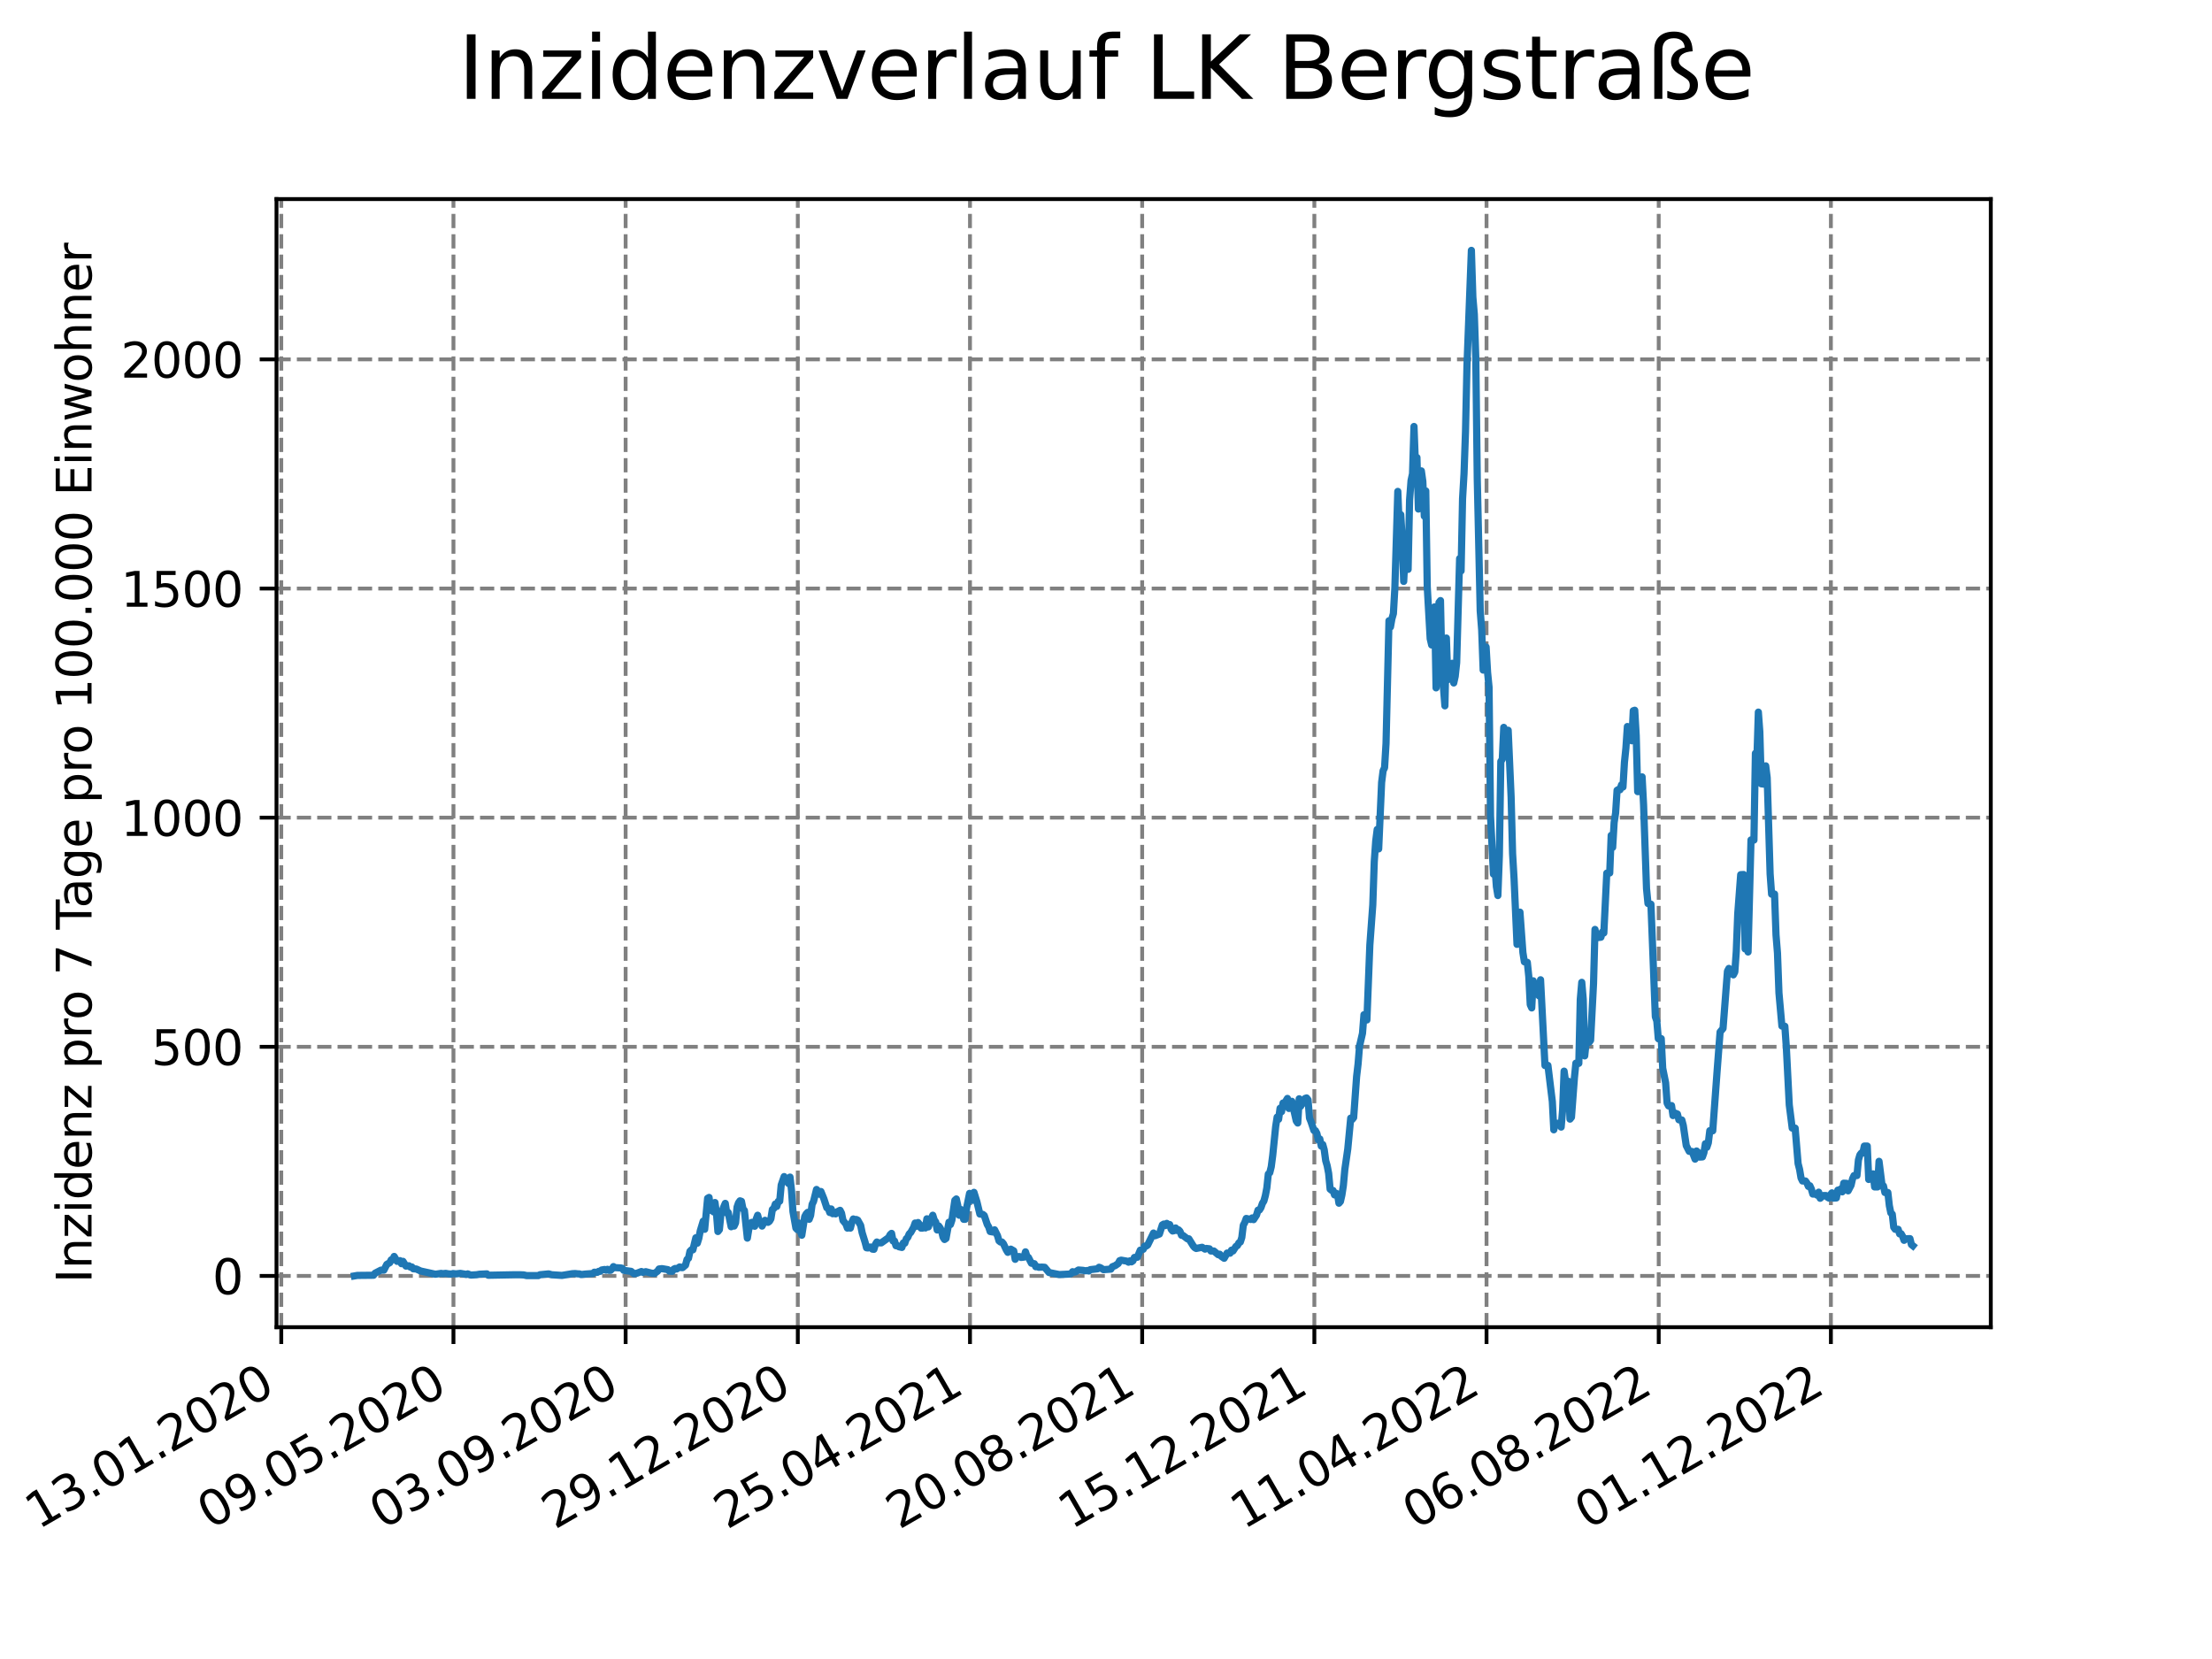 <?xml version="1.0" encoding="utf-8" standalone="no"?>
<!DOCTYPE svg PUBLIC "-//W3C//DTD SVG 1.1//EN"
  "http://www.w3.org/Graphics/SVG/1.1/DTD/svg11.dtd">
<svg xmlns:xlink="http://www.w3.org/1999/xlink" width="460.8pt" height="345.6pt" viewBox="0 0 460.8 345.6" xmlns="http://www.w3.org/2000/svg" version="1.1">
 <defs>
  <style type="text/css">*{stroke-linejoin: round; stroke-linecap: butt}</style>
 </defs>
 <g id="figure_1">
  <g id="patch_1">
   <path d="M 0 345.6 
L 460.8 345.6 
L 460.8 0 
L 0 0 
z
" style="fill: #ffffff"/>
  </g>
  <g id="axes_1">
   <g id="patch_2">
    <path d="M 57.6 276.48 
L 414.72 276.48 
L 414.72 41.472 
L 57.6 41.472 
z
" style="fill: #ffffff"/>
   </g>
   <g id="matplotlib.axis_1">
    <g id="xtick_1">
     <g id="line2d_1">
      <path d="M 58.594 276.48 
L 58.594 41.472 
" clip-path="url(#p104b4b5f8b)" style="fill: none; stroke-dasharray: 2.96,1.28; stroke-dashoffset: 0; stroke: #808080; stroke-width: 0.8"/>
     </g>
     <g id="line2d_2">
      <defs>
       <path id="md399cb3116" d="M 0 0 
L 0 3.5 
" style="stroke: #000000; stroke-width: 0.8"/>
      </defs>
      <g>
       <use xlink:href="#md399cb3116" x="58.594" y="276.48" style="stroke: #000000; stroke-width: 0.8"/>
      </g>
     </g>
     <g id="text_1">
      <!-- 13.01.2020 -->
      <g transform="translate(7.969 318.689) rotate(-30) scale(0.1 -0.1)">
       <defs>
        <path id="DejaVuSans-31" d="M 794 531 
L 1825 531 
L 1825 4091 
L 703 3866 
L 703 4441 
L 1819 4666 
L 2450 4666 
L 2450 531 
L 3481 531 
L 3481 0 
L 794 0 
L 794 531 
z
" transform="scale(0.016)"/>
        <path id="DejaVuSans-33" d="M 2597 2516 
Q 3050 2419 3304 2112 
Q 3559 1806 3559 1356 
Q 3559 666 3084 287 
Q 2609 -91 1734 -91 
Q 1441 -91 1130 -33 
Q 819 25 488 141 
L 488 750 
Q 750 597 1062 519 
Q 1375 441 1716 441 
Q 2309 441 2620 675 
Q 2931 909 2931 1356 
Q 2931 1769 2642 2001 
Q 2353 2234 1838 2234 
L 1294 2234 
L 1294 2753 
L 1863 2753 
Q 2328 2753 2575 2939 
Q 2822 3125 2822 3475 
Q 2822 3834 2567 4026 
Q 2313 4219 1838 4219 
Q 1578 4219 1281 4162 
Q 984 4106 628 3988 
L 628 4550 
Q 988 4650 1302 4700 
Q 1616 4750 1894 4750 
Q 2613 4750 3031 4423 
Q 3450 4097 3450 3541 
Q 3450 3153 3228 2886 
Q 3006 2619 2597 2516 
z
" transform="scale(0.016)"/>
        <path id="DejaVuSans-2e" d="M 684 794 
L 1344 794 
L 1344 0 
L 684 0 
L 684 794 
z
" transform="scale(0.016)"/>
        <path id="DejaVuSans-30" d="M 2034 4250 
Q 1547 4250 1301 3770 
Q 1056 3291 1056 2328 
Q 1056 1369 1301 889 
Q 1547 409 2034 409 
Q 2525 409 2770 889 
Q 3016 1369 3016 2328 
Q 3016 3291 2770 3770 
Q 2525 4250 2034 4250 
z
M 2034 4750 
Q 2819 4750 3233 4129 
Q 3647 3509 3647 2328 
Q 3647 1150 3233 529 
Q 2819 -91 2034 -91 
Q 1250 -91 836 529 
Q 422 1150 422 2328 
Q 422 3509 836 4129 
Q 1250 4750 2034 4750 
z
" transform="scale(0.016)"/>
        <path id="DejaVuSans-32" d="M 1228 531 
L 3431 531 
L 3431 0 
L 469 0 
L 469 531 
Q 828 903 1448 1529 
Q 2069 2156 2228 2338 
Q 2531 2678 2651 2914 
Q 2772 3150 2772 3378 
Q 2772 3750 2511 3984 
Q 2250 4219 1831 4219 
Q 1534 4219 1204 4116 
Q 875 4013 500 3803 
L 500 4441 
Q 881 4594 1212 4672 
Q 1544 4750 1819 4750 
Q 2544 4750 2975 4387 
Q 3406 4025 3406 3419 
Q 3406 3131 3298 2873 
Q 3191 2616 2906 2266 
Q 2828 2175 2409 1742 
Q 1991 1309 1228 531 
z
" transform="scale(0.016)"/>
       </defs>
       <use xlink:href="#DejaVuSans-31"/>
       <use xlink:href="#DejaVuSans-33" x="63.623"/>
       <use xlink:href="#DejaVuSans-2e" x="127.246"/>
       <use xlink:href="#DejaVuSans-30" x="159.033"/>
       <use xlink:href="#DejaVuSans-31" x="222.656"/>
       <use xlink:href="#DejaVuSans-2e" x="286.279"/>
       <use xlink:href="#DejaVuSans-32" x="318.066"/>
       <use xlink:href="#DejaVuSans-30" x="381.689"/>
       <use xlink:href="#DejaVuSans-32" x="445.312"/>
       <use xlink:href="#DejaVuSans-30" x="508.936"/>
      </g>
     </g>
    </g>
    <g id="xtick_2">
     <g id="line2d_3">
      <path d="M 94.462 276.48 
L 94.462 41.472 
" clip-path="url(#p104b4b5f8b)" style="fill: none; stroke-dasharray: 2.96,1.28; stroke-dashoffset: 0; stroke: #808080; stroke-width: 0.8"/>
     </g>
     <g id="line2d_4">
      <g>
       <use xlink:href="#md399cb3116" x="94.462" y="276.48" style="stroke: #000000; stroke-width: 0.8"/>
      </g>
     </g>
     <g id="text_2">
      <!-- 09.05.2020 -->
      <g transform="translate(43.837 318.689) rotate(-30) scale(0.1 -0.1)">
       <defs>
        <path id="DejaVuSans-39" d="M 703 97 
L 703 672 
Q 941 559 1184 500 
Q 1428 441 1663 441 
Q 2288 441 2617 861 
Q 2947 1281 2994 2138 
Q 2813 1869 2534 1725 
Q 2256 1581 1919 1581 
Q 1219 1581 811 2004 
Q 403 2428 403 3163 
Q 403 3881 828 4315 
Q 1253 4750 1959 4750 
Q 2769 4750 3195 4129 
Q 3622 3509 3622 2328 
Q 3622 1225 3098 567 
Q 2575 -91 1691 -91 
Q 1453 -91 1209 -44 
Q 966 3 703 97 
z
M 1959 2075 
Q 2384 2075 2632 2365 
Q 2881 2656 2881 3163 
Q 2881 3666 2632 3958 
Q 2384 4250 1959 4250 
Q 1534 4250 1286 3958 
Q 1038 3666 1038 3163 
Q 1038 2656 1286 2365 
Q 1534 2075 1959 2075 
z
" transform="scale(0.016)"/>
        <path id="DejaVuSans-35" d="M 691 4666 
L 3169 4666 
L 3169 4134 
L 1269 4134 
L 1269 2991 
Q 1406 3038 1543 3061 
Q 1681 3084 1819 3084 
Q 2600 3084 3056 2656 
Q 3513 2228 3513 1497 
Q 3513 744 3044 326 
Q 2575 -91 1722 -91 
Q 1428 -91 1123 -41 
Q 819 9 494 109 
L 494 744 
Q 775 591 1075 516 
Q 1375 441 1709 441 
Q 2250 441 2565 725 
Q 2881 1009 2881 1497 
Q 2881 1984 2565 2268 
Q 2250 2553 1709 2553 
Q 1456 2553 1204 2497 
Q 953 2441 691 2322 
L 691 4666 
z
" transform="scale(0.016)"/>
       </defs>
       <use xlink:href="#DejaVuSans-30"/>
       <use xlink:href="#DejaVuSans-39" x="63.623"/>
       <use xlink:href="#DejaVuSans-2e" x="127.246"/>
       <use xlink:href="#DejaVuSans-30" x="159.033"/>
       <use xlink:href="#DejaVuSans-35" x="222.656"/>
       <use xlink:href="#DejaVuSans-2e" x="286.279"/>
       <use xlink:href="#DejaVuSans-32" x="318.066"/>
       <use xlink:href="#DejaVuSans-30" x="381.689"/>
       <use xlink:href="#DejaVuSans-32" x="445.312"/>
       <use xlink:href="#DejaVuSans-30" x="508.936"/>
      </g>
     </g>
    </g>
    <g id="xtick_3">
     <g id="line2d_5">
      <path d="M 130.33 276.48 
L 130.33 41.472 
" clip-path="url(#p104b4b5f8b)" style="fill: none; stroke-dasharray: 2.96,1.28; stroke-dashoffset: 0; stroke: #808080; stroke-width: 0.8"/>
     </g>
     <g id="line2d_6">
      <g>
       <use xlink:href="#md399cb3116" x="130.33" y="276.48" style="stroke: #000000; stroke-width: 0.8"/>
      </g>
     </g>
     <g id="text_3">
      <!-- 03.09.2020 -->
      <g transform="translate(79.705 318.689) rotate(-30) scale(0.1 -0.1)">
       <use xlink:href="#DejaVuSans-30"/>
       <use xlink:href="#DejaVuSans-33" x="63.623"/>
       <use xlink:href="#DejaVuSans-2e" x="127.246"/>
       <use xlink:href="#DejaVuSans-30" x="159.033"/>
       <use xlink:href="#DejaVuSans-39" x="222.656"/>
       <use xlink:href="#DejaVuSans-2e" x="286.279"/>
       <use xlink:href="#DejaVuSans-32" x="318.066"/>
       <use xlink:href="#DejaVuSans-30" x="381.689"/>
       <use xlink:href="#DejaVuSans-32" x="445.312"/>
       <use xlink:href="#DejaVuSans-30" x="508.936"/>
      </g>
     </g>
    </g>
    <g id="xtick_4">
     <g id="line2d_7">
      <path d="M 166.199 276.48 
L 166.199 41.472 
" clip-path="url(#p104b4b5f8b)" style="fill: none; stroke-dasharray: 2.96,1.28; stroke-dashoffset: 0; stroke: #808080; stroke-width: 0.8"/>
     </g>
     <g id="line2d_8">
      <g>
       <use xlink:href="#md399cb3116" x="166.199" y="276.48" style="stroke: #000000; stroke-width: 0.8"/>
      </g>
     </g>
     <g id="text_4">
      <!-- 29.12.2020 -->
      <g transform="translate(115.574 318.689) rotate(-30) scale(0.1 -0.1)">
       <use xlink:href="#DejaVuSans-32"/>
       <use xlink:href="#DejaVuSans-39" x="63.623"/>
       <use xlink:href="#DejaVuSans-2e" x="127.246"/>
       <use xlink:href="#DejaVuSans-31" x="159.033"/>
       <use xlink:href="#DejaVuSans-32" x="222.656"/>
       <use xlink:href="#DejaVuSans-2e" x="286.279"/>
       <use xlink:href="#DejaVuSans-32" x="318.066"/>
       <use xlink:href="#DejaVuSans-30" x="381.689"/>
       <use xlink:href="#DejaVuSans-32" x="445.312"/>
       <use xlink:href="#DejaVuSans-30" x="508.936"/>
      </g>
     </g>
    </g>
    <g id="xtick_5">
     <g id="line2d_9">
      <path d="M 202.067 276.48 
L 202.067 41.472 
" clip-path="url(#p104b4b5f8b)" style="fill: none; stroke-dasharray: 2.96,1.28; stroke-dashoffset: 0; stroke: #808080; stroke-width: 0.8"/>
     </g>
     <g id="line2d_10">
      <g>
       <use xlink:href="#md399cb3116" x="202.067" y="276.48" style="stroke: #000000; stroke-width: 0.8"/>
      </g>
     </g>
     <g id="text_5">
      <!-- 25.04.2021 -->
      <g transform="translate(151.442 318.689) rotate(-30) scale(0.1 -0.1)">
       <defs>
        <path id="DejaVuSans-34" d="M 2419 4116 
L 825 1625 
L 2419 1625 
L 2419 4116 
z
M 2253 4666 
L 3047 4666 
L 3047 1625 
L 3713 1625 
L 3713 1100 
L 3047 1100 
L 3047 0 
L 2419 0 
L 2419 1100 
L 313 1100 
L 313 1709 
L 2253 4666 
z
" transform="scale(0.016)"/>
       </defs>
       <use xlink:href="#DejaVuSans-32"/>
       <use xlink:href="#DejaVuSans-35" x="63.623"/>
       <use xlink:href="#DejaVuSans-2e" x="127.246"/>
       <use xlink:href="#DejaVuSans-30" x="159.033"/>
       <use xlink:href="#DejaVuSans-34" x="222.656"/>
       <use xlink:href="#DejaVuSans-2e" x="286.279"/>
       <use xlink:href="#DejaVuSans-32" x="318.066"/>
       <use xlink:href="#DejaVuSans-30" x="381.689"/>
       <use xlink:href="#DejaVuSans-32" x="445.312"/>
       <use xlink:href="#DejaVuSans-31" x="508.936"/>
      </g>
     </g>
    </g>
    <g id="xtick_6">
     <g id="line2d_11">
      <path d="M 237.936 276.48 
L 237.936 41.472 
" clip-path="url(#p104b4b5f8b)" style="fill: none; stroke-dasharray: 2.96,1.28; stroke-dashoffset: 0; stroke: #808080; stroke-width: 0.8"/>
     </g>
     <g id="line2d_12">
      <g>
       <use xlink:href="#md399cb3116" x="237.936" y="276.48" style="stroke: #000000; stroke-width: 0.8"/>
      </g>
     </g>
     <g id="text_6">
      <!-- 20.08.2021 -->
      <g transform="translate(187.31 318.689) rotate(-30) scale(0.1 -0.1)">
       <defs>
        <path id="DejaVuSans-38" d="M 2034 2216 
Q 1584 2216 1326 1975 
Q 1069 1734 1069 1313 
Q 1069 891 1326 650 
Q 1584 409 2034 409 
Q 2484 409 2743 651 
Q 3003 894 3003 1313 
Q 3003 1734 2745 1975 
Q 2488 2216 2034 2216 
z
M 1403 2484 
Q 997 2584 770 2862 
Q 544 3141 544 3541 
Q 544 4100 942 4425 
Q 1341 4750 2034 4750 
Q 2731 4750 3128 4425 
Q 3525 4100 3525 3541 
Q 3525 3141 3298 2862 
Q 3072 2584 2669 2484 
Q 3125 2378 3379 2068 
Q 3634 1759 3634 1313 
Q 3634 634 3220 271 
Q 2806 -91 2034 -91 
Q 1263 -91 848 271 
Q 434 634 434 1313 
Q 434 1759 690 2068 
Q 947 2378 1403 2484 
z
M 1172 3481 
Q 1172 3119 1398 2916 
Q 1625 2713 2034 2713 
Q 2441 2713 2670 2916 
Q 2900 3119 2900 3481 
Q 2900 3844 2670 4047 
Q 2441 4250 2034 4250 
Q 1625 4250 1398 4047 
Q 1172 3844 1172 3481 
z
" transform="scale(0.016)"/>
       </defs>
       <use xlink:href="#DejaVuSans-32"/>
       <use xlink:href="#DejaVuSans-30" x="63.623"/>
       <use xlink:href="#DejaVuSans-2e" x="127.246"/>
       <use xlink:href="#DejaVuSans-30" x="159.033"/>
       <use xlink:href="#DejaVuSans-38" x="222.656"/>
       <use xlink:href="#DejaVuSans-2e" x="286.279"/>
       <use xlink:href="#DejaVuSans-32" x="318.066"/>
       <use xlink:href="#DejaVuSans-30" x="381.689"/>
       <use xlink:href="#DejaVuSans-32" x="445.312"/>
       <use xlink:href="#DejaVuSans-31" x="508.936"/>
      </g>
     </g>
    </g>
    <g id="xtick_7">
     <g id="line2d_13">
      <path d="M 273.804 276.48 
L 273.804 41.472 
" clip-path="url(#p104b4b5f8b)" style="fill: none; stroke-dasharray: 2.96,1.28; stroke-dashoffset: 0; stroke: #808080; stroke-width: 0.8"/>
     </g>
     <g id="line2d_14">
      <g>
       <use xlink:href="#md399cb3116" x="273.804" y="276.48" style="stroke: #000000; stroke-width: 0.8"/>
      </g>
     </g>
     <g id="text_7">
      <!-- 15.12.2021 -->
      <g transform="translate(223.179 318.689) rotate(-30) scale(0.1 -0.1)">
       <use xlink:href="#DejaVuSans-31"/>
       <use xlink:href="#DejaVuSans-35" x="63.623"/>
       <use xlink:href="#DejaVuSans-2e" x="127.246"/>
       <use xlink:href="#DejaVuSans-31" x="159.033"/>
       <use xlink:href="#DejaVuSans-32" x="222.656"/>
       <use xlink:href="#DejaVuSans-2e" x="286.279"/>
       <use xlink:href="#DejaVuSans-32" x="318.066"/>
       <use xlink:href="#DejaVuSans-30" x="381.689"/>
       <use xlink:href="#DejaVuSans-32" x="445.312"/>
       <use xlink:href="#DejaVuSans-31" x="508.936"/>
      </g>
     </g>
    </g>
    <g id="xtick_8">
     <g id="line2d_15">
      <path d="M 309.672 276.48 
L 309.672 41.472 
" clip-path="url(#p104b4b5f8b)" style="fill: none; stroke-dasharray: 2.96,1.28; stroke-dashoffset: 0; stroke: #808080; stroke-width: 0.8"/>
     </g>
     <g id="line2d_16">
      <g>
       <use xlink:href="#md399cb3116" x="309.672" y="276.48" style="stroke: #000000; stroke-width: 0.8"/>
      </g>
     </g>
     <g id="text_8">
      <!-- 11.04.2022 -->
      <g transform="translate(259.047 318.689) rotate(-30) scale(0.1 -0.1)">
       <use xlink:href="#DejaVuSans-31"/>
       <use xlink:href="#DejaVuSans-31" x="63.623"/>
       <use xlink:href="#DejaVuSans-2e" x="127.246"/>
       <use xlink:href="#DejaVuSans-30" x="159.033"/>
       <use xlink:href="#DejaVuSans-34" x="222.656"/>
       <use xlink:href="#DejaVuSans-2e" x="286.279"/>
       <use xlink:href="#DejaVuSans-32" x="318.066"/>
       <use xlink:href="#DejaVuSans-30" x="381.689"/>
       <use xlink:href="#DejaVuSans-32" x="445.312"/>
       <use xlink:href="#DejaVuSans-32" x="508.936"/>
      </g>
     </g>
    </g>
    <g id="xtick_9">
     <g id="line2d_17">
      <path d="M 345.541 276.48 
L 345.541 41.472 
" clip-path="url(#p104b4b5f8b)" style="fill: none; stroke-dasharray: 2.96,1.28; stroke-dashoffset: 0; stroke: #808080; stroke-width: 0.8"/>
     </g>
     <g id="line2d_18">
      <g>
       <use xlink:href="#md399cb3116" x="345.541" y="276.48" style="stroke: #000000; stroke-width: 0.8"/>
      </g>
     </g>
     <g id="text_9">
      <!-- 06.08.2022 -->
      <g transform="translate(294.915 318.689) rotate(-30) scale(0.1 -0.1)">
       <defs>
        <path id="DejaVuSans-36" d="M 2113 2584 
Q 1688 2584 1439 2293 
Q 1191 2003 1191 1497 
Q 1191 994 1439 701 
Q 1688 409 2113 409 
Q 2538 409 2786 701 
Q 3034 994 3034 1497 
Q 3034 2003 2786 2293 
Q 2538 2584 2113 2584 
z
M 3366 4563 
L 3366 3988 
Q 3128 4100 2886 4159 
Q 2644 4219 2406 4219 
Q 1781 4219 1451 3797 
Q 1122 3375 1075 2522 
Q 1259 2794 1537 2939 
Q 1816 3084 2150 3084 
Q 2853 3084 3261 2657 
Q 3669 2231 3669 1497 
Q 3669 778 3244 343 
Q 2819 -91 2113 -91 
Q 1303 -91 875 529 
Q 447 1150 447 2328 
Q 447 3434 972 4092 
Q 1497 4750 2381 4750 
Q 2619 4750 2861 4703 
Q 3103 4656 3366 4563 
z
" transform="scale(0.016)"/>
       </defs>
       <use xlink:href="#DejaVuSans-30"/>
       <use xlink:href="#DejaVuSans-36" x="63.623"/>
       <use xlink:href="#DejaVuSans-2e" x="127.246"/>
       <use xlink:href="#DejaVuSans-30" x="159.033"/>
       <use xlink:href="#DejaVuSans-38" x="222.656"/>
       <use xlink:href="#DejaVuSans-2e" x="286.279"/>
       <use xlink:href="#DejaVuSans-32" x="318.066"/>
       <use xlink:href="#DejaVuSans-30" x="381.689"/>
       <use xlink:href="#DejaVuSans-32" x="445.312"/>
       <use xlink:href="#DejaVuSans-32" x="508.936"/>
      </g>
     </g>
    </g>
    <g id="xtick_10">
     <g id="line2d_19">
      <path d="M 381.409 276.48 
L 381.409 41.472 
" clip-path="url(#p104b4b5f8b)" style="fill: none; stroke-dasharray: 2.96,1.28; stroke-dashoffset: 0; stroke: #808080; stroke-width: 0.8"/>
     </g>
     <g id="line2d_20">
      <g>
       <use xlink:href="#md399cb3116" x="381.409" y="276.48" style="stroke: #000000; stroke-width: 0.8"/>
      </g>
     </g>
     <g id="text_10">
      <!-- 01.12.2022 -->
      <g transform="translate(330.784 318.689) rotate(-30) scale(0.1 -0.1)">
       <use xlink:href="#DejaVuSans-30"/>
       <use xlink:href="#DejaVuSans-31" x="63.623"/>
       <use xlink:href="#DejaVuSans-2e" x="127.246"/>
       <use xlink:href="#DejaVuSans-31" x="159.033"/>
       <use xlink:href="#DejaVuSans-32" x="222.656"/>
       <use xlink:href="#DejaVuSans-2e" x="286.279"/>
       <use xlink:href="#DejaVuSans-32" x="318.066"/>
       <use xlink:href="#DejaVuSans-30" x="381.689"/>
       <use xlink:href="#DejaVuSans-32" x="445.312"/>
       <use xlink:href="#DejaVuSans-32" x="508.936"/>
      </g>
     </g>
    </g>
   </g>
   <g id="matplotlib.axis_2">
    <g id="ytick_1">
     <g id="line2d_21">
      <path d="M 57.6 265.798 
L 414.72 265.798 
" clip-path="url(#p104b4b5f8b)" style="fill: none; stroke-dasharray: 2.96,1.28; stroke-dashoffset: 0; stroke: #808080; stroke-width: 0.8"/>
     </g>
     <g id="line2d_22">
      <defs>
       <path id="mbff5d951b7" d="M 0 0 
L -3.5 0 
" style="stroke: #000000; stroke-width: 0.8"/>
      </defs>
      <g>
       <use xlink:href="#mbff5d951b7" x="57.6" y="265.798" style="stroke: #000000; stroke-width: 0.8"/>
      </g>
     </g>
     <g id="text_11">
      <!-- 0 -->
      <g transform="translate(44.237 269.597) scale(0.1 -0.1)">
       <use xlink:href="#DejaVuSans-30"/>
      </g>
     </g>
    </g>
    <g id="ytick_2">
     <g id="line2d_23">
      <path d="M 57.6 218.065 
L 414.72 218.065 
" clip-path="url(#p104b4b5f8b)" style="fill: none; stroke-dasharray: 2.96,1.28; stroke-dashoffset: 0; stroke: #808080; stroke-width: 0.8"/>
     </g>
     <g id="line2d_24">
      <g>
       <use xlink:href="#mbff5d951b7" x="57.6" y="218.065" style="stroke: #000000; stroke-width: 0.8"/>
      </g>
     </g>
     <g id="text_12">
      <!-- 500 -->
      <g transform="translate(31.512 221.864) scale(0.1 -0.1)">
       <use xlink:href="#DejaVuSans-35"/>
       <use xlink:href="#DejaVuSans-30" x="63.623"/>
       <use xlink:href="#DejaVuSans-30" x="127.246"/>
      </g>
     </g>
    </g>
    <g id="ytick_3">
     <g id="line2d_25">
      <path d="M 57.6 170.333 
L 414.72 170.333 
" clip-path="url(#p104b4b5f8b)" style="fill: none; stroke-dasharray: 2.96,1.28; stroke-dashoffset: 0; stroke: #808080; stroke-width: 0.8"/>
     </g>
     <g id="line2d_26">
      <g>
       <use xlink:href="#mbff5d951b7" x="57.6" y="170.333" style="stroke: #000000; stroke-width: 0.8"/>
      </g>
     </g>
     <g id="text_13">
      <!-- 1000 -->
      <g transform="translate(25.15 174.132) scale(0.1 -0.1)">
       <use xlink:href="#DejaVuSans-31"/>
       <use xlink:href="#DejaVuSans-30" x="63.623"/>
       <use xlink:href="#DejaVuSans-30" x="127.246"/>
       <use xlink:href="#DejaVuSans-30" x="190.869"/>
      </g>
     </g>
    </g>
    <g id="ytick_4">
     <g id="line2d_27">
      <path d="M 57.6 122.6 
L 414.72 122.6 
" clip-path="url(#p104b4b5f8b)" style="fill: none; stroke-dasharray: 2.96,1.28; stroke-dashoffset: 0; stroke: #808080; stroke-width: 0.8"/>
     </g>
     <g id="line2d_28">
      <g>
       <use xlink:href="#mbff5d951b7" x="57.6" y="122.6" style="stroke: #000000; stroke-width: 0.8"/>
      </g>
     </g>
     <g id="text_14">
      <!-- 1500 -->
      <g transform="translate(25.15 126.399) scale(0.1 -0.1)">
       <use xlink:href="#DejaVuSans-31"/>
       <use xlink:href="#DejaVuSans-35" x="63.623"/>
       <use xlink:href="#DejaVuSans-30" x="127.246"/>
       <use xlink:href="#DejaVuSans-30" x="190.869"/>
      </g>
     </g>
    </g>
    <g id="ytick_5">
     <g id="line2d_29">
      <path d="M 57.6 74.868 
L 414.72 74.868 
" clip-path="url(#p104b4b5f8b)" style="fill: none; stroke-dasharray: 2.96,1.28; stroke-dashoffset: 0; stroke: #808080; stroke-width: 0.8"/>
     </g>
     <g id="line2d_30">
      <g>
       <use xlink:href="#mbff5d951b7" x="57.6" y="74.868" style="stroke: #000000; stroke-width: 0.8"/>
      </g>
     </g>
     <g id="text_15">
      <!-- 2000 -->
      <g transform="translate(25.15 78.667) scale(0.1 -0.1)">
       <use xlink:href="#DejaVuSans-32"/>
       <use xlink:href="#DejaVuSans-30" x="63.623"/>
       <use xlink:href="#DejaVuSans-30" x="127.246"/>
       <use xlink:href="#DejaVuSans-30" x="190.869"/>
      </g>
     </g>
    </g>
    <g id="text_16">
     <!-- Inzidenz pro 7 Tage pro 100.000 Einwohner -->
     <g transform="translate(19.07 267.301) rotate(-90) scale(0.1 -0.1)">
      <defs>
       <path id="DejaVuSans-49" d="M 628 4666 
L 1259 4666 
L 1259 0 
L 628 0 
L 628 4666 
z
" transform="scale(0.016)"/>
       <path id="DejaVuSans-6e" d="M 3513 2113 
L 3513 0 
L 2938 0 
L 2938 2094 
Q 2938 2591 2744 2837 
Q 2550 3084 2163 3084 
Q 1697 3084 1428 2787 
Q 1159 2491 1159 1978 
L 1159 0 
L 581 0 
L 581 3500 
L 1159 3500 
L 1159 2956 
Q 1366 3272 1645 3428 
Q 1925 3584 2291 3584 
Q 2894 3584 3203 3211 
Q 3513 2838 3513 2113 
z
" transform="scale(0.016)"/>
       <path id="DejaVuSans-7a" d="M 353 3500 
L 3084 3500 
L 3084 2975 
L 922 459 
L 3084 459 
L 3084 0 
L 275 0 
L 275 525 
L 2438 3041 
L 353 3041 
L 353 3500 
z
" transform="scale(0.016)"/>
       <path id="DejaVuSans-69" d="M 603 3500 
L 1178 3500 
L 1178 0 
L 603 0 
L 603 3500 
z
M 603 4863 
L 1178 4863 
L 1178 4134 
L 603 4134 
L 603 4863 
z
" transform="scale(0.016)"/>
       <path id="DejaVuSans-64" d="M 2906 2969 
L 2906 4863 
L 3481 4863 
L 3481 0 
L 2906 0 
L 2906 525 
Q 2725 213 2448 61 
Q 2172 -91 1784 -91 
Q 1150 -91 751 415 
Q 353 922 353 1747 
Q 353 2572 751 3078 
Q 1150 3584 1784 3584 
Q 2172 3584 2448 3432 
Q 2725 3281 2906 2969 
z
M 947 1747 
Q 947 1113 1208 752 
Q 1469 391 1925 391 
Q 2381 391 2643 752 
Q 2906 1113 2906 1747 
Q 2906 2381 2643 2742 
Q 2381 3103 1925 3103 
Q 1469 3103 1208 2742 
Q 947 2381 947 1747 
z
" transform="scale(0.016)"/>
       <path id="DejaVuSans-65" d="M 3597 1894 
L 3597 1613 
L 953 1613 
Q 991 1019 1311 708 
Q 1631 397 2203 397 
Q 2534 397 2845 478 
Q 3156 559 3463 722 
L 3463 178 
Q 3153 47 2828 -22 
Q 2503 -91 2169 -91 
Q 1331 -91 842 396 
Q 353 884 353 1716 
Q 353 2575 817 3079 
Q 1281 3584 2069 3584 
Q 2775 3584 3186 3129 
Q 3597 2675 3597 1894 
z
M 3022 2063 
Q 3016 2534 2758 2815 
Q 2500 3097 2075 3097 
Q 1594 3097 1305 2825 
Q 1016 2553 972 2059 
L 3022 2063 
z
" transform="scale(0.016)"/>
       <path id="DejaVuSans-20" transform="scale(0.016)"/>
       <path id="DejaVuSans-70" d="M 1159 525 
L 1159 -1331 
L 581 -1331 
L 581 3500 
L 1159 3500 
L 1159 2969 
Q 1341 3281 1617 3432 
Q 1894 3584 2278 3584 
Q 2916 3584 3314 3078 
Q 3713 2572 3713 1747 
Q 3713 922 3314 415 
Q 2916 -91 2278 -91 
Q 1894 -91 1617 61 
Q 1341 213 1159 525 
z
M 3116 1747 
Q 3116 2381 2855 2742 
Q 2594 3103 2138 3103 
Q 1681 3103 1420 2742 
Q 1159 2381 1159 1747 
Q 1159 1113 1420 752 
Q 1681 391 2138 391 
Q 2594 391 2855 752 
Q 3116 1113 3116 1747 
z
" transform="scale(0.016)"/>
       <path id="DejaVuSans-72" d="M 2631 2963 
Q 2534 3019 2420 3045 
Q 2306 3072 2169 3072 
Q 1681 3072 1420 2755 
Q 1159 2438 1159 1844 
L 1159 0 
L 581 0 
L 581 3500 
L 1159 3500 
L 1159 2956 
Q 1341 3275 1631 3429 
Q 1922 3584 2338 3584 
Q 2397 3584 2469 3576 
Q 2541 3569 2628 3553 
L 2631 2963 
z
" transform="scale(0.016)"/>
       <path id="DejaVuSans-6f" d="M 1959 3097 
Q 1497 3097 1228 2736 
Q 959 2375 959 1747 
Q 959 1119 1226 758 
Q 1494 397 1959 397 
Q 2419 397 2687 759 
Q 2956 1122 2956 1747 
Q 2956 2369 2687 2733 
Q 2419 3097 1959 3097 
z
M 1959 3584 
Q 2709 3584 3137 3096 
Q 3566 2609 3566 1747 
Q 3566 888 3137 398 
Q 2709 -91 1959 -91 
Q 1206 -91 779 398 
Q 353 888 353 1747 
Q 353 2609 779 3096 
Q 1206 3584 1959 3584 
z
" transform="scale(0.016)"/>
       <path id="DejaVuSans-37" d="M 525 4666 
L 3525 4666 
L 3525 4397 
L 1831 0 
L 1172 0 
L 2766 4134 
L 525 4134 
L 525 4666 
z
" transform="scale(0.016)"/>
       <path id="DejaVuSans-54" d="M -19 4666 
L 3928 4666 
L 3928 4134 
L 2272 4134 
L 2272 0 
L 1638 0 
L 1638 4134 
L -19 4134 
L -19 4666 
z
" transform="scale(0.016)"/>
       <path id="DejaVuSans-61" d="M 2194 1759 
Q 1497 1759 1228 1600 
Q 959 1441 959 1056 
Q 959 750 1161 570 
Q 1363 391 1709 391 
Q 2188 391 2477 730 
Q 2766 1069 2766 1631 
L 2766 1759 
L 2194 1759 
z
M 3341 1997 
L 3341 0 
L 2766 0 
L 2766 531 
Q 2569 213 2275 61 
Q 1981 -91 1556 -91 
Q 1019 -91 701 211 
Q 384 513 384 1019 
Q 384 1609 779 1909 
Q 1175 2209 1959 2209 
L 2766 2209 
L 2766 2266 
Q 2766 2663 2505 2880 
Q 2244 3097 1772 3097 
Q 1472 3097 1187 3025 
Q 903 2953 641 2809 
L 641 3341 
Q 956 3463 1253 3523 
Q 1550 3584 1831 3584 
Q 2591 3584 2966 3190 
Q 3341 2797 3341 1997 
z
" transform="scale(0.016)"/>
       <path id="DejaVuSans-67" d="M 2906 1791 
Q 2906 2416 2648 2759 
Q 2391 3103 1925 3103 
Q 1463 3103 1205 2759 
Q 947 2416 947 1791 
Q 947 1169 1205 825 
Q 1463 481 1925 481 
Q 2391 481 2648 825 
Q 2906 1169 2906 1791 
z
M 3481 434 
Q 3481 -459 3084 -895 
Q 2688 -1331 1869 -1331 
Q 1566 -1331 1297 -1286 
Q 1028 -1241 775 -1147 
L 775 -588 
Q 1028 -725 1275 -790 
Q 1522 -856 1778 -856 
Q 2344 -856 2625 -561 
Q 2906 -266 2906 331 
L 2906 616 
Q 2728 306 2450 153 
Q 2172 0 1784 0 
Q 1141 0 747 490 
Q 353 981 353 1791 
Q 353 2603 747 3093 
Q 1141 3584 1784 3584 
Q 2172 3584 2450 3431 
Q 2728 3278 2906 2969 
L 2906 3500 
L 3481 3500 
L 3481 434 
z
" transform="scale(0.016)"/>
       <path id="DejaVuSans-45" d="M 628 4666 
L 3578 4666 
L 3578 4134 
L 1259 4134 
L 1259 2753 
L 3481 2753 
L 3481 2222 
L 1259 2222 
L 1259 531 
L 3634 531 
L 3634 0 
L 628 0 
L 628 4666 
z
" transform="scale(0.016)"/>
       <path id="DejaVuSans-77" d="M 269 3500 
L 844 3500 
L 1563 769 
L 2278 3500 
L 2956 3500 
L 3675 769 
L 4391 3500 
L 4966 3500 
L 4050 0 
L 3372 0 
L 2619 2869 
L 1863 0 
L 1184 0 
L 269 3500 
z
" transform="scale(0.016)"/>
       <path id="DejaVuSans-68" d="M 3513 2113 
L 3513 0 
L 2938 0 
L 2938 2094 
Q 2938 2591 2744 2837 
Q 2550 3084 2163 3084 
Q 1697 3084 1428 2787 
Q 1159 2491 1159 1978 
L 1159 0 
L 581 0 
L 581 4863 
L 1159 4863 
L 1159 2956 
Q 1366 3272 1645 3428 
Q 1925 3584 2291 3584 
Q 2894 3584 3203 3211 
Q 3513 2838 3513 2113 
z
" transform="scale(0.016)"/>
      </defs>
      <use xlink:href="#DejaVuSans-49"/>
      <use xlink:href="#DejaVuSans-6e" x="29.492"/>
      <use xlink:href="#DejaVuSans-7a" x="92.871"/>
      <use xlink:href="#DejaVuSans-69" x="145.361"/>
      <use xlink:href="#DejaVuSans-64" x="173.145"/>
      <use xlink:href="#DejaVuSans-65" x="236.621"/>
      <use xlink:href="#DejaVuSans-6e" x="298.145"/>
      <use xlink:href="#DejaVuSans-7a" x="361.523"/>
      <use xlink:href="#DejaVuSans-20" x="414.014"/>
      <use xlink:href="#DejaVuSans-70" x="445.801"/>
      <use xlink:href="#DejaVuSans-72" x="509.277"/>
      <use xlink:href="#DejaVuSans-6f" x="548.141"/>
      <use xlink:href="#DejaVuSans-20" x="609.322"/>
      <use xlink:href="#DejaVuSans-37" x="641.109"/>
      <use xlink:href="#DejaVuSans-20" x="704.732"/>
      <use xlink:href="#DejaVuSans-54" x="736.52"/>
      <use xlink:href="#DejaVuSans-61" x="781.104"/>
      <use xlink:href="#DejaVuSans-67" x="842.383"/>
      <use xlink:href="#DejaVuSans-65" x="905.859"/>
      <use xlink:href="#DejaVuSans-20" x="967.383"/>
      <use xlink:href="#DejaVuSans-70" x="999.17"/>
      <use xlink:href="#DejaVuSans-72" x="1062.646"/>
      <use xlink:href="#DejaVuSans-6f" x="1101.51"/>
      <use xlink:href="#DejaVuSans-20" x="1162.691"/>
      <use xlink:href="#DejaVuSans-31" x="1194.479"/>
      <use xlink:href="#DejaVuSans-30" x="1258.102"/>
      <use xlink:href="#DejaVuSans-30" x="1321.725"/>
      <use xlink:href="#DejaVuSans-2e" x="1385.348"/>
      <use xlink:href="#DejaVuSans-30" x="1417.135"/>
      <use xlink:href="#DejaVuSans-30" x="1480.758"/>
      <use xlink:href="#DejaVuSans-30" x="1544.381"/>
      <use xlink:href="#DejaVuSans-20" x="1608.004"/>
      <use xlink:href="#DejaVuSans-45" x="1639.791"/>
      <use xlink:href="#DejaVuSans-69" x="1702.975"/>
      <use xlink:href="#DejaVuSans-6e" x="1730.758"/>
      <use xlink:href="#DejaVuSans-77" x="1794.137"/>
      <use xlink:href="#DejaVuSans-6f" x="1875.924"/>
      <use xlink:href="#DejaVuSans-68" x="1937.105"/>
      <use xlink:href="#DejaVuSans-6e" x="2000.484"/>
      <use xlink:href="#DejaVuSans-65" x="2063.863"/>
      <use xlink:href="#DejaVuSans-72" x="2125.387"/>
     </g>
    </g>
   </g>
   <g id="line2d_31">
    <path d="M 73.833 265.798 
L 74.446 265.692 
L 77.818 265.657 
L 78.125 265.233 
L 79.351 264.597 
L 79.964 264.597 
L 80.577 263.397 
L 81.19 263.043 
L 81.497 262.443 
L 81.803 262.443 
L 82.11 261.737 
L 82.723 262.761 
L 83.336 262.62 
L 83.643 263.255 
L 83.949 262.761 
L 84.563 263.75 
L 85.176 263.679 
L 85.482 263.962 
L 85.789 263.926 
L 86.095 264.315 
L 86.709 264.35 
L 87.628 264.774 
L 90.694 265.445 
L 91.92 265.268 
L 92.227 265.339 
L 92.84 265.268 
L 93.453 265.374 
L 94.066 265.409 
L 94.373 265.303 
L 94.986 265.374 
L 95.906 265.268 
L 97.132 265.48 
L 97.438 265.374 
L 98.052 265.621 
L 99.278 265.551 
L 99.891 265.445 
L 101.424 265.374 
L 101.73 265.657 
L 107.249 265.551 
L 108.168 265.551 
L 109.088 265.586 
L 109.701 265.727 
L 112.154 265.727 
L 112.46 265.551 
L 114.3 265.374 
L 114.913 265.551 
L 117.059 265.692 
L 119.205 265.339 
L 119.818 265.303 
L 120.431 265.374 
L 120.737 265.374 
L 121.044 265.515 
L 121.964 265.409 
L 123.497 265.303 
L 123.803 265.021 
L 124.416 265.056 
L 124.723 264.844 
L 125.029 264.844 
L 125.336 264.562 
L 125.949 264.456 
L 126.256 264.597 
L 126.562 264.421 
L 126.869 264.632 
L 127.175 264.632 
L 127.482 264.35 
L 127.789 263.856 
L 128.095 264.067 
L 129.321 264.138 
L 129.628 264.209 
L 129.935 264.632 
L 131.467 264.844 
L 132.08 265.339 
L 132.694 265.233 
L 133.613 264.88 
L 133.92 265.056 
L 134.533 264.915 
L 135.759 265.233 
L 136.372 265.268 
L 136.986 264.809 
L 137.292 264.35 
L 137.905 264.279 
L 139.132 264.491 
L 139.438 264.809 
L 140.051 264.844 
L 140.358 264.385 
L 140.664 264.244 
L 140.971 264.35 
L 141.584 263.926 
L 141.891 264.067 
L 142.197 264.067 
L 142.81 263.538 
L 143.117 262.372 
L 143.423 262.125 
L 143.73 260.677 
L 144.037 260.36 
L 144.343 260.36 
L 144.956 257.852 
L 145.263 258.982 
L 145.569 257.994 
L 145.876 256.405 
L 146.489 254.392 
L 146.796 256.087 
L 147.409 249.624 
L 147.715 249.448 
L 148.022 252.132 
L 148.329 252.026 
L 148.635 252.45 
L 148.942 250.507 
L 149.248 252.697 
L 149.555 256.546 
L 149.861 256.157 
L 150.168 253.085 
L 150.781 251.39 
L 151.088 250.684 
L 151.394 252.697 
L 151.701 252.591 
L 152.314 255.557 
L 152.62 254.886 
L 152.927 255.416 
L 153.234 254.745 
L 153.54 251.461 
L 153.847 250.578 
L 154.153 250.154 
L 154.46 250.26 
L 154.766 251.814 
L 155.073 252.167 
L 155.686 257.923 
L 155.993 256.051 
L 156.606 254.639 
L 156.912 255.31 
L 157.219 255.451 
L 157.526 253.968 
L 157.832 253.156 
L 158.139 254.321 
L 158.445 254.568 
L 158.752 255.416 
L 159.365 254.215 
L 159.978 254.639 
L 160.285 254.427 
L 160.591 253.897 
L 160.898 251.955 
L 161.204 251.743 
L 161.511 250.825 
L 161.817 251.319 
L 162.124 250.26 
L 162.431 250.225 
L 162.737 246.87 
L 163.35 245.104 
L 164.27 246.552 
L 164.577 245.21 
L 164.883 248 
L 165.19 252.414 
L 165.803 255.84 
L 166.109 256.157 
L 166.416 254.78 
L 166.723 256.405 
L 167.029 257.323 
L 167.642 253.438 
L 167.949 252.873 
L 168.255 252.555 
L 168.562 254.003 
L 168.869 253.191 
L 169.175 250.896 
L 169.482 250.26 
L 170.095 247.788 
L 170.401 248.106 
L 170.708 248.777 
L 171.014 248.212 
L 171.628 249.73 
L 172.241 251.602 
L 172.547 251.708 
L 172.854 252.591 
L 173.16 251.849 
L 173.467 252.838 
L 173.774 252.767 
L 174.08 252.873 
L 174.387 252.45 
L 175 252.132 
L 175.306 252.732 
L 175.613 254.25 
L 176.226 254.992 
L 176.533 255.84 
L 176.839 255.769 
L 177.146 255.84 
L 177.452 254.639 
L 177.759 253.933 
L 178.066 254.074 
L 178.372 254.039 
L 178.679 254.18 
L 179.292 255.275 
L 179.598 256.793 
L 180.212 258.771 
L 180.518 259.936 
L 180.825 259.971 
L 181.131 259.795 
L 181.438 259.795 
L 181.744 260.218 
L 182.051 260.254 
L 182.357 259.23 
L 182.664 258.735 
L 182.971 258.912 
L 183.584 258.912 
L 185.117 257.817 
L 185.423 257.217 
L 185.73 256.934 
L 186.036 258.523 
L 186.343 258.523 
L 186.649 259.512 
L 186.956 259.477 
L 187.263 259.724 
L 187.876 259.865 
L 188.182 258.912 
L 188.489 258.982 
L 188.795 258.064 
L 189.102 257.782 
L 189.409 257.04 
L 189.715 256.758 
L 190.328 255.663 
L 190.635 254.78 
L 190.941 255.451 
L 191.248 254.674 
L 191.554 255.063 
L 191.861 255.84 
L 192.168 255.84 
L 192.474 255.31 
L 192.781 255.804 
L 193.087 253.897 
L 193.394 255.592 
L 194.007 253.791 
L 194.314 253.156 
L 194.62 254.145 
L 194.927 254.568 
L 195.233 256.228 
L 195.54 255.38 
L 195.846 255.804 
L 196.153 256.475 
L 196.46 257.746 
L 196.766 258.206 
L 197.073 257.994 
L 197.686 254.604 
L 197.992 255.098 
L 198.299 254.18 
L 198.912 250.048 
L 199.219 249.766 
L 199.525 251.143 
L 199.832 253.156 
L 200.138 251.955 
L 200.445 252.52 
L 200.752 254.003 
L 201.058 254.003 
L 201.365 251.602 
L 201.978 248.6 
L 202.284 250.013 
L 202.591 250.048 
L 202.897 248.389 
L 203.511 250.366 
L 204.124 252.909 
L 204.737 252.979 
L 205.043 253.226 
L 205.657 255.063 
L 205.963 255.592 
L 206.27 256.546 
L 206.883 256.652 
L 207.189 256.193 
L 207.803 257.429 
L 208.109 258.488 
L 208.416 258.735 
L 208.722 258.735 
L 209.029 259.088 
L 209.642 260.395 
L 209.949 260.889 
L 210.562 260.218 
L 211.175 260.571 
L 211.481 262.337 
L 211.788 261.772 
L 212.401 261.772 
L 212.708 261.949 
L 213.321 261.878 
L 213.627 260.783 
L 213.934 261.737 
L 214.24 261.949 
L 214.854 263.149 
L 215.467 263.255 
L 215.773 263.891 
L 216.08 263.856 
L 216.386 263.997 
L 217 263.962 
L 217.613 263.997 
L 218.532 265.092 
L 220.678 265.515 
L 222.824 265.409 
L 223.131 265.303 
L 223.437 264.915 
L 223.744 265.021 
L 224.051 264.95 
L 224.664 264.562 
L 225.583 264.632 
L 226.197 264.738 
L 226.503 264.668 
L 226.81 264.774 
L 227.116 264.491 
L 228.649 264.315 
L 228.956 263.997 
L 229.262 264.103 
L 229.875 264.491 
L 231.408 264.385 
L 231.715 263.891 
L 232.328 263.644 
L 232.941 263.22 
L 233.248 262.62 
L 233.554 262.514 
L 234.78 262.726 
L 235.087 262.937 
L 235.394 262.655 
L 235.7 262.867 
L 236.007 262.655 
L 236.313 261.949 
L 236.926 261.913 
L 237.54 260.43 
L 238.153 260.254 
L 238.459 259.583 
L 238.766 259.583 
L 239.072 259.371 
L 240.299 256.864 
L 240.605 257.429 
L 241.525 257.076 
L 242.138 255.169 
L 242.445 254.992 
L 242.751 255.31 
L 243.058 254.851 
L 243.364 255.133 
L 243.671 255.098 
L 243.977 256.087 
L 244.284 256.44 
L 244.591 256.369 
L 244.897 255.804 
L 245.204 256.334 
L 245.51 256.193 
L 245.817 256.51 
L 246.123 257.323 
L 246.43 257.358 
L 247.35 258.064 
L 247.656 258.064 
L 248.576 259.547 
L 248.883 259.901 
L 249.189 260.077 
L 250.415 259.83 
L 251.029 260.218 
L 251.335 260.077 
L 251.948 260.148 
L 252.255 260.607 
L 252.868 260.607 
L 253.788 261.384 
L 254.094 261.278 
L 254.401 261.702 
L 255.014 262.125 
L 255.627 261.031 
L 256.24 261.066 
L 256.547 260.43 
L 256.853 260.607 
L 257.466 259.653 
L 257.773 259.477 
L 258.08 258.912 
L 258.386 258.735 
L 258.693 257.782 
L 258.999 255.239 
L 259.306 254.674 
L 259.612 253.827 
L 260.532 254.039 
L 260.839 253.721 
L 261.145 254.074 
L 261.758 253.12 
L 262.065 252.096 
L 262.371 252.061 
L 262.678 251.567 
L 262.985 250.684 
L 263.291 250.189 
L 263.598 249.059 
L 263.904 247.47 
L 264.211 244.575 
L 264.517 244.292 
L 264.824 243.056 
L 265.131 240.69 
L 265.744 234.687 
L 266.05 232.71 
L 266.357 233.169 
L 266.663 230.873 
L 266.97 231.58 
L 267.277 229.779 
L 267.583 229.849 
L 268.196 228.825 
L 268.503 230.909 
L 268.809 229.531 
L 269.116 229.425 
L 270.036 233.522 
L 270.342 233.945 
L 270.649 228.896 
L 270.955 230.45 
L 271.262 229.779 
L 271.568 229.814 
L 271.875 228.825 
L 272.182 228.719 
L 272.488 229.108 
L 272.795 232.921 
L 273.101 233.663 
L 273.714 235.499 
L 274.021 235.535 
L 274.328 236.1 
L 274.634 237.477 
L 274.941 237.265 
L 275.247 238.748 
L 275.554 238.43 
L 275.86 239.525 
L 276.167 241.785 
L 276.474 242.844 
L 276.78 244.433 
L 277.087 247.718 
L 277.393 247.965 
L 277.7 248 
L 278.006 248.918 
L 278.313 248.565 
L 278.62 248.742 
L 278.926 250.649 
L 279.233 250.295 
L 279.539 248.954 
L 279.846 246.976 
L 280.152 243.621 
L 280.766 239.348 
L 281.379 232.921 
L 281.685 233.204 
L 281.992 232.815 
L 282.605 224.27 
L 282.911 221.657 
L 283.218 217.913 
L 283.831 215.265 
L 284.138 211.38 
L 284.444 211.38 
L 284.751 212.475 
L 285.364 196.867 
L 285.977 188.498 
L 286.284 179.493 
L 286.59 175.185 
L 286.897 172.783 
L 287.203 176.844 
L 287.817 163.002 
L 288.123 160.565 
L 288.43 159.929 
L 288.736 154.88 
L 289.349 129.313 
L 289.656 130.62 
L 289.963 128.889 
L 290.269 127.83 
L 290.576 122.462 
L 291.189 102.369 
L 291.495 109.997 
L 291.802 107.207 
L 292.108 112.328 
L 292.415 121.12 
L 292.722 115.259 
L 293.028 115.576 
L 293.335 118.613 
L 293.641 104.135 
L 293.948 100.109 
L 294.254 98.697 
L 294.561 88.844 
L 294.868 96.966 
L 295.174 95.307 
L 295.481 106.042 
L 296.094 98.096 
L 296.4 100.286 
L 296.707 107.525 
L 297.014 102.263 
L 297.32 122.215 
L 297.933 133.056 
L 298.24 134.363 
L 298.853 126.417 
L 299.16 143.297 
L 299.773 125.499 
L 300.079 125.111 
L 300.386 139.342 
L 300.999 147.04 
L 301.306 132.915 
L 301.612 141.602 
L 302.225 140.684 
L 302.532 138.177 
L 302.838 142.273 
L 303.145 140.896 
L 303.451 138.035 
L 304.065 116.353 
L 304.371 118.931 
L 304.678 103.888 
L 304.984 98.661 
L 305.291 89.939 
L 305.597 76.202 
L 306.517 52.154 
L 306.824 61.901 
L 307.13 65.502 
L 307.437 74.649 
L 307.743 99.897 
L 308.357 127.265 
L 308.663 131.22 
L 308.97 139.589 
L 309.276 138.848 
L 309.583 134.787 
L 309.889 140.048 
L 310.196 143.156 
L 310.503 169.958 
L 311.116 182.106 
L 311.422 180.623 
L 311.729 184.719 
L 312.035 186.555 
L 312.342 178.257 
L 312.648 158.623 
L 312.955 158.164 
L 313.262 151.525 
L 313.875 154.244 
L 314.181 152.125 
L 314.794 166.039 
L 315.101 177.833 
L 315.408 183.059 
L 316.021 196.726 
L 316.327 190.087 
L 316.634 190.016 
L 317.247 198.421 
L 317.554 200.363 
L 318.167 200.469 
L 318.473 203.4 
L 318.78 209.297 
L 319.086 209.968 
L 319.393 204.318 
L 319.7 205.13 
L 320.313 205.13 
L 320.619 207.461 
L 320.926 204.106 
L 321.846 221.974 
L 322.459 221.939 
L 323.378 229.461 
L 323.685 235.358 
L 323.991 233.981 
L 324.911 234.016 
L 325.218 234.793 
L 325.524 231.156 
L 325.831 223.14 
L 326.137 225.294 
L 326.751 225.258 
L 327.057 233.133 
L 327.364 232.745 
L 327.977 224.552 
L 328.283 221.48 
L 328.59 221.586 
L 328.897 221.515 
L 329.203 208.202 
L 329.51 204.636 
L 329.816 208.167 
L 330.123 219.962 
L 330.429 217.066 
L 331.043 217.137 
L 331.349 216.713 
L 331.962 204.883 
L 332.269 193.618 
L 332.575 195.348 
L 333.495 195.242 
L 333.802 194.148 
L 334.108 194.36 
L 334.721 181.894 
L 335.334 181.859 
L 335.641 174.019 
L 335.948 176.527 
L 336.254 171.336 
L 336.561 169.358 
L 336.867 164.626 
L 337.174 164.45 
L 337.48 164.52 
L 337.787 163.496 
L 338.094 163.955 
L 338.4 158.799 
L 338.707 155.833 
L 339.013 151.348 
L 339.32 151.454 
L 339.626 151.419 
L 339.933 154.315 
L 340.24 148.064 
L 340.546 147.958 
L 340.853 153.22 
L 341.159 164.909 
L 341.772 164.873 
L 342.079 161.836 
L 342.385 167.592 
L 342.999 185.108 
L 343.305 188.215 
L 343.612 188.356 
L 343.918 188.356 
L 344.838 211.804 
L 345.145 212.687 
L 345.451 216.36 
L 346.064 216.36 
L 346.371 222.539 
L 346.984 225.576 
L 347.291 229.814 
L 347.597 230.379 
L 348.21 230.308 
L 348.517 232.392 
L 348.823 231.827 
L 349.437 232.074 
L 349.743 233.275 
L 350.356 233.31 
L 350.663 234.475 
L 351.276 238.642 
L 351.889 239.843 
L 352.502 239.878 
L 353.115 241.467 
L 353.422 239.772 
L 353.728 240.055 
L 354.035 241.043 
L 354.648 241.008 
L 354.955 240.125 
L 355.261 238.254 
L 355.568 238.995 
L 355.874 238.077 
L 356.181 235.535 
L 356.794 235.57 
L 357.714 222.998 
L 358.327 214.982 
L 358.94 214.241 
L 359.86 202.305 
L 360.166 201.74 
L 360.473 202.411 
L 361.086 203.082 
L 361.393 202.482 
L 361.699 198.173 
L 362.006 190.334 
L 362.619 182.212 
L 363.232 182.177 
L 363.539 197.679 
L 363.845 196.937 
L 364.152 198.315 
L 364.765 174.973 
L 365.378 175.008 
L 365.685 156.928 
L 365.991 158.199 
L 366.298 148.347 
L 366.604 152.478 
L 366.911 163.284 
L 367.524 163.355 
L 367.831 159.541 
L 368.137 162.013 
L 368.75 182.071 
L 369.057 186.273 
L 369.67 186.238 
L 369.977 194.783 
L 370.283 198.562 
L 370.59 206.86 
L 371.203 213.746 
L 371.816 213.782 
L 372.123 218.125 
L 372.736 230.167 
L 373.349 235.005 
L 373.962 235.005 
L 374.575 242.385 
L 374.882 243.586 
L 375.188 245.387 
L 375.495 246.023 
L 376.108 246.023 
L 376.414 246.446 
L 376.721 247.153 
L 377.028 247.011 
L 377.334 247.682 
L 377.641 248.742 
L 378.254 248.742 
L 378.56 248.989 
L 378.867 248.353 
L 379.174 249.624 
L 379.787 249.059 
L 380.4 249.059 
L 380.706 249.413 
L 381.013 249.589 
L 381.32 248.883 
L 381.626 248.494 
L 381.933 249.589 
L 382.546 249.554 
L 382.852 247.929 
L 383.159 247.894 
L 383.465 247.682 
L 383.772 248.283 
L 384.079 246.482 
L 384.692 246.517 
L 384.998 248.071 
L 385.611 246.905 
L 385.918 245.563 
L 386.225 244.893 
L 386.838 244.893 
L 387.144 241.644 
L 387.451 240.584 
L 387.757 240.196 
L 388.064 240.196 
L 388.371 238.748 
L 388.984 238.748 
L 389.29 245.705 
L 389.597 244.928 
L 389.903 244.928 
L 390.21 244.539 
L 390.517 247.258 
L 391.13 247.258 
L 391.436 241.926 
L 392.049 246.764 
L 392.356 247.047 
L 392.662 248.424 
L 393.276 248.424 
L 393.582 251.143 
L 393.889 252.661 
L 394.195 252.944 
L 394.502 255.663 
L 394.808 256.087 
L 395.422 256.087 
L 395.728 257.04 
L 396.035 257.005 
L 396.341 257.535 
L 396.648 258.382 
L 396.954 258.064 
L 397.874 258.029 
L 398.181 259.265 
L 398.487 259.512 
L 398.487 259.512 
" clip-path="url(#p104b4b5f8b)" style="fill: none; stroke: #1f77b4; stroke-width: 1.5; stroke-linecap: square"/>
   </g>
   <g id="patch_3">
    <path d="M 57.6 276.48 
L 57.6 41.472 
" style="fill: none; stroke: #000000; stroke-width: 0.8; stroke-linejoin: miter; stroke-linecap: square"/>
   </g>
   <g id="patch_4">
    <path d="M 414.72 276.48 
L 414.72 41.472 
" style="fill: none; stroke: #000000; stroke-width: 0.8; stroke-linejoin: miter; stroke-linecap: square"/>
   </g>
   <g id="patch_5">
    <path d="M 57.6 276.48 
L 414.72 276.48 
" style="fill: none; stroke: #000000; stroke-width: 0.8; stroke-linejoin: miter; stroke-linecap: square"/>
   </g>
   <g id="patch_6">
    <path d="M 57.6 41.472 
L 414.72 41.472 
" style="fill: none; stroke: #000000; stroke-width: 0.8; stroke-linejoin: miter; stroke-linecap: square"/>
   </g>
  </g>
  <g id="text_17">
   <!-- Inzidenzverlauf LK Bergstraße -->
   <g transform="translate(95.442 20.589) scale(0.18 -0.18)">
    <defs>
     <path id="DejaVuSans-76" d="M 191 3500 
L 800 3500 
L 1894 563 
L 2988 3500 
L 3597 3500 
L 2284 0 
L 1503 0 
L 191 3500 
z
" transform="scale(0.016)"/>
     <path id="DejaVuSans-6c" d="M 603 4863 
L 1178 4863 
L 1178 0 
L 603 0 
L 603 4863 
z
" transform="scale(0.016)"/>
     <path id="DejaVuSans-75" d="M 544 1381 
L 544 3500 
L 1119 3500 
L 1119 1403 
Q 1119 906 1312 657 
Q 1506 409 1894 409 
Q 2359 409 2629 706 
Q 2900 1003 2900 1516 
L 2900 3500 
L 3475 3500 
L 3475 0 
L 2900 0 
L 2900 538 
Q 2691 219 2414 64 
Q 2138 -91 1772 -91 
Q 1169 -91 856 284 
Q 544 659 544 1381 
z
M 1991 3584 
L 1991 3584 
z
" transform="scale(0.016)"/>
     <path id="DejaVuSans-66" d="M 2375 4863 
L 2375 4384 
L 1825 4384 
Q 1516 4384 1395 4259 
Q 1275 4134 1275 3809 
L 1275 3500 
L 2222 3500 
L 2222 3053 
L 1275 3053 
L 1275 0 
L 697 0 
L 697 3053 
L 147 3053 
L 147 3500 
L 697 3500 
L 697 3744 
Q 697 4328 969 4595 
Q 1241 4863 1831 4863 
L 2375 4863 
z
" transform="scale(0.016)"/>
     <path id="DejaVuSans-4c" d="M 628 4666 
L 1259 4666 
L 1259 531 
L 3531 531 
L 3531 0 
L 628 0 
L 628 4666 
z
" transform="scale(0.016)"/>
     <path id="DejaVuSans-4b" d="M 628 4666 
L 1259 4666 
L 1259 2694 
L 3353 4666 
L 4166 4666 
L 1850 2491 
L 4331 0 
L 3500 0 
L 1259 2247 
L 1259 0 
L 628 0 
L 628 4666 
z
" transform="scale(0.016)"/>
     <path id="DejaVuSans-42" d="M 1259 2228 
L 1259 519 
L 2272 519 
Q 2781 519 3026 730 
Q 3272 941 3272 1375 
Q 3272 1813 3026 2020 
Q 2781 2228 2272 2228 
L 1259 2228 
z
M 1259 4147 
L 1259 2741 
L 2194 2741 
Q 2656 2741 2882 2914 
Q 3109 3088 3109 3444 
Q 3109 3797 2882 3972 
Q 2656 4147 2194 4147 
L 1259 4147 
z
M 628 4666 
L 2241 4666 
Q 2963 4666 3353 4366 
Q 3744 4066 3744 3513 
Q 3744 3084 3544 2831 
Q 3344 2578 2956 2516 
Q 3422 2416 3680 2098 
Q 3938 1781 3938 1306 
Q 3938 681 3513 340 
Q 3088 0 2303 0 
L 628 0 
L 628 4666 
z
" transform="scale(0.016)"/>
     <path id="DejaVuSans-73" d="M 2834 3397 
L 2834 2853 
Q 2591 2978 2328 3040 
Q 2066 3103 1784 3103 
Q 1356 3103 1142 2972 
Q 928 2841 928 2578 
Q 928 2378 1081 2264 
Q 1234 2150 1697 2047 
L 1894 2003 
Q 2506 1872 2764 1633 
Q 3022 1394 3022 966 
Q 3022 478 2636 193 
Q 2250 -91 1575 -91 
Q 1294 -91 989 -36 
Q 684 19 347 128 
L 347 722 
Q 666 556 975 473 
Q 1284 391 1588 391 
Q 1994 391 2212 530 
Q 2431 669 2431 922 
Q 2431 1156 2273 1281 
Q 2116 1406 1581 1522 
L 1381 1569 
Q 847 1681 609 1914 
Q 372 2147 372 2553 
Q 372 3047 722 3315 
Q 1072 3584 1716 3584 
Q 2034 3584 2315 3537 
Q 2597 3491 2834 3397 
z
" transform="scale(0.016)"/>
     <path id="DejaVuSans-74" d="M 1172 4494 
L 1172 3500 
L 2356 3500 
L 2356 3053 
L 1172 3053 
L 1172 1153 
Q 1172 725 1289 603 
Q 1406 481 1766 481 
L 2356 481 
L 2356 0 
L 1766 0 
Q 1100 0 847 248 
Q 594 497 594 1153 
L 594 3053 
L 172 3053 
L 172 3500 
L 594 3500 
L 594 4494 
L 1172 4494 
z
" transform="scale(0.016)"/>
     <path id="DejaVuSans-df" d="M 581 3553 
Q 581 4178 954 4520 
Q 1328 4863 2009 4863 
Q 2659 4863 3001 4500 
Q 3344 4138 3353 3438 
Q 2881 3413 2618 3233 
Q 2356 3053 2356 2753 
Q 2356 2606 2447 2479 
Q 2538 2353 2741 2222 
L 2919 2106 
Q 3438 1775 3588 1553 
Q 3738 1331 3738 1019 
Q 3738 481 3386 195 
Q 3034 -91 2375 -91 
Q 2175 -91 1962 -52 
Q 1750 -13 1522 63 
L 1522 575 
Q 1772 481 1990 436 
Q 2209 391 2413 391 
Q 2775 391 2962 539 
Q 3150 688 3150 972 
Q 3150 1169 3058 1300 
Q 2966 1431 2650 1625 
L 2363 1797 
Q 2063 1981 1927 2192 
Q 1791 2403 1791 2688 
Q 1791 3084 2052 3353 
Q 2313 3622 2784 3713 
Q 2759 4034 2554 4209 
Q 2350 4384 1997 4384 
Q 1591 4384 1378 4167 
Q 1166 3950 1166 3541 
L 1166 0 
L 581 0 
L 581 3553 
z
" transform="scale(0.016)"/>
    </defs>
    <use xlink:href="#DejaVuSans-49"/>
    <use xlink:href="#DejaVuSans-6e" x="29.492"/>
    <use xlink:href="#DejaVuSans-7a" x="92.871"/>
    <use xlink:href="#DejaVuSans-69" x="145.361"/>
    <use xlink:href="#DejaVuSans-64" x="173.145"/>
    <use xlink:href="#DejaVuSans-65" x="236.621"/>
    <use xlink:href="#DejaVuSans-6e" x="298.145"/>
    <use xlink:href="#DejaVuSans-7a" x="361.523"/>
    <use xlink:href="#DejaVuSans-76" x="414.014"/>
    <use xlink:href="#DejaVuSans-65" x="473.193"/>
    <use xlink:href="#DejaVuSans-72" x="534.717"/>
    <use xlink:href="#DejaVuSans-6c" x="575.83"/>
    <use xlink:href="#DejaVuSans-61" x="603.613"/>
    <use xlink:href="#DejaVuSans-75" x="664.893"/>
    <use xlink:href="#DejaVuSans-66" x="728.271"/>
    <use xlink:href="#DejaVuSans-20" x="763.477"/>
    <use xlink:href="#DejaVuSans-4c" x="795.264"/>
    <use xlink:href="#DejaVuSans-4b" x="850.977"/>
    <use xlink:href="#DejaVuSans-20" x="916.553"/>
    <use xlink:href="#DejaVuSans-42" x="948.34"/>
    <use xlink:href="#DejaVuSans-65" x="1016.943"/>
    <use xlink:href="#DejaVuSans-72" x="1078.467"/>
    <use xlink:href="#DejaVuSans-67" x="1117.83"/>
    <use xlink:href="#DejaVuSans-73" x="1181.307"/>
    <use xlink:href="#DejaVuSans-74" x="1233.406"/>
    <use xlink:href="#DejaVuSans-72" x="1272.615"/>
    <use xlink:href="#DejaVuSans-61" x="1313.729"/>
    <use xlink:href="#DejaVuSans-df" x="1375.008"/>
    <use xlink:href="#DejaVuSans-65" x="1437.996"/>
   </g>
  </g>
 </g>
 <defs>
  <clipPath id="p104b4b5f8b">
   <rect x="57.6" y="41.472" width="357.12" height="235.008"/>
  </clipPath>
 </defs>
</svg>
